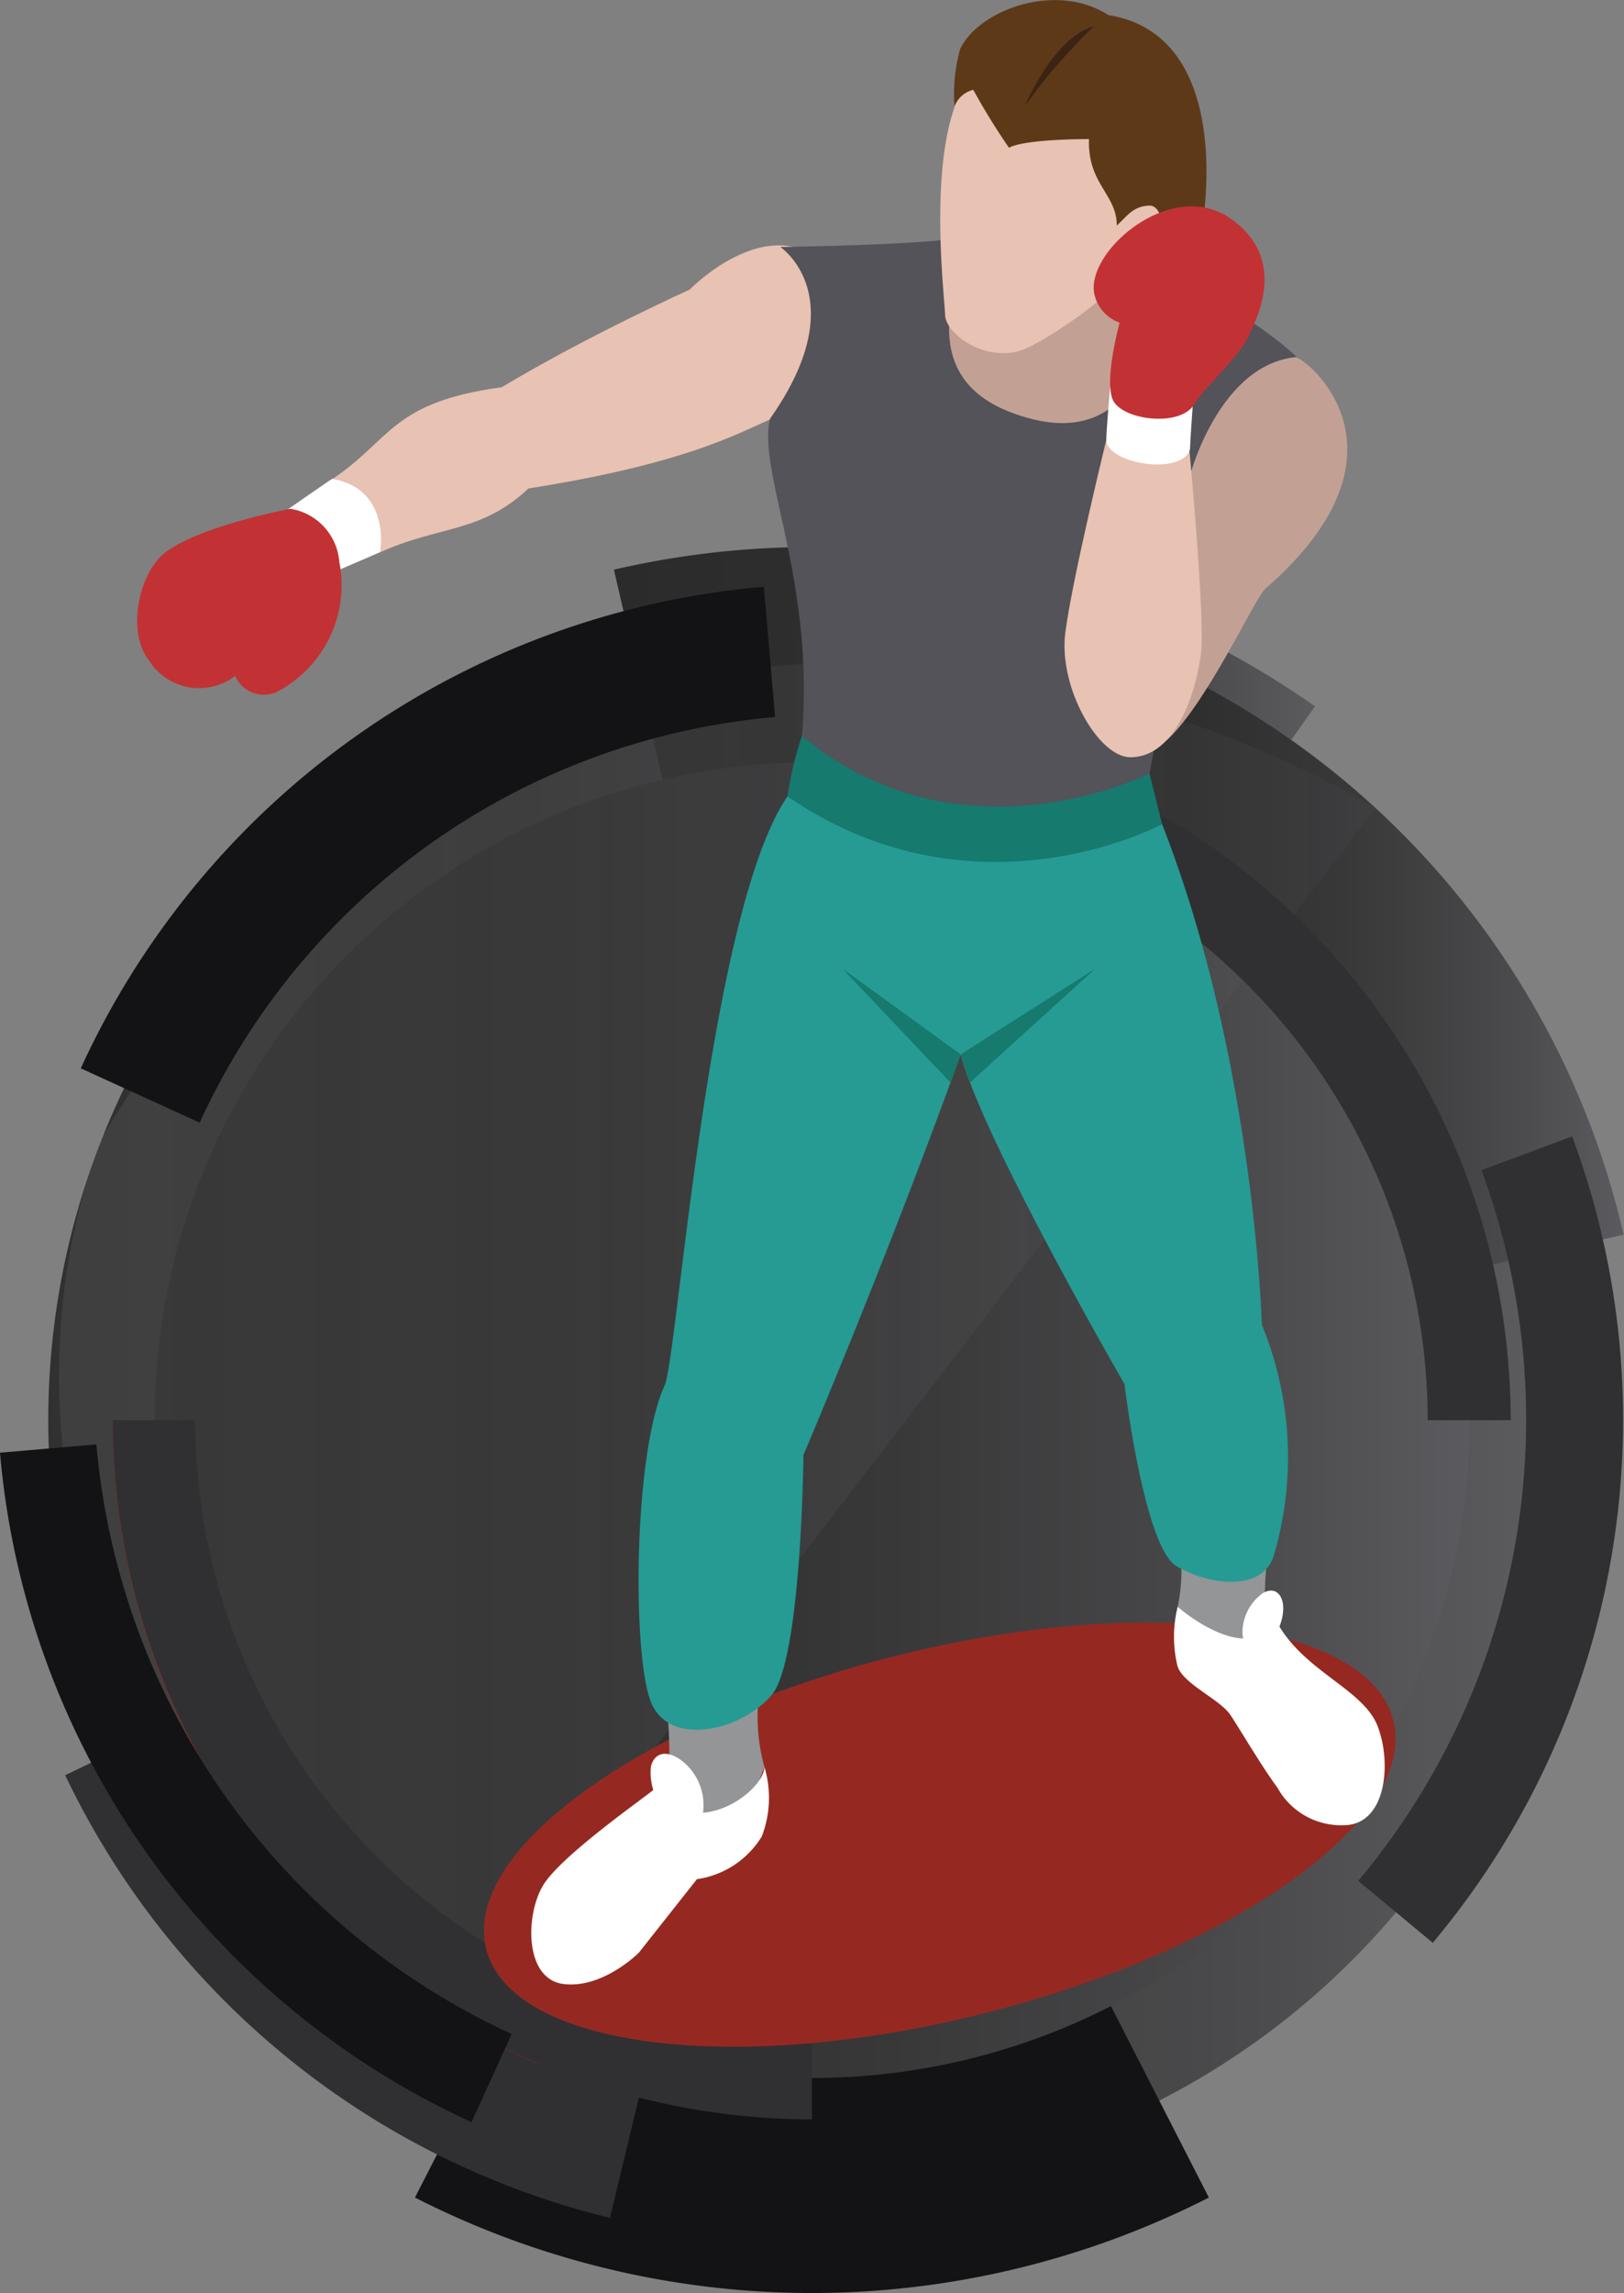 <svg xmlns="http://www.w3.org/2000/svg" xmlns:xlink="http://www.w3.org/1999/xlink" viewBox="0 0 86.45 122.01"><rect x="0" y="0" width="86.45" height="122.01" fill="#808080" stroke="none"/><defs><style>.cls-1{isolation:isolate;}.cls-2{opacity:0.93;}.cls-3{fill:url(#Degradado_sin_nombre_6);}.cls-4{mix-blend-mode:multiply;}.cls-5{fill:url(#Degradado_sin_nombre_6-2);}.cls-6{fill:#131214;}.cls-7{fill:url(#Degradado_sin_nombre_6-3);}.cls-8{fill:#303033;}.cls-9{fill:url(#Degradado_sin_nombre_6-4);}.cls-10{opacity:0.11;fill:url(#Degradado_sin_nombre_3);}.cls-11{fill:#b32218;}.cls-12{fill:#952921;}.cls-13{fill:#c2a194;}.cls-14{fill:#e8c2b2;}.cls-15{fill:#fff;}.cls-16{fill:#c23234;}.cls-17{fill:#535359;}.cls-18{fill:#939597;}.cls-19{fill:#259b93;}.cls-20{fill:#5e3918;}.cls-21{fill:#3c2415;}.cls-22{fill:#167a6e;}</style><linearGradient id="Degradado_sin_nombre_6" x1="2.57" y1="75.56" x2="83.87" y2="75.56" gradientUnits="userSpaceOnUse"><stop offset="0" stop-color="#2b2b2b"/><stop offset="0.31" stop-color="#2e2e2e"/><stop offset="0.56" stop-color="#383839"/><stop offset="0.8" stop-color="#48484a"/><stop offset="1" stop-color="#5b5b5f"/></linearGradient><linearGradient id="Degradado_sin_nombre_6-2" x1="32.68" y1="38.08" x2="69.97" y2="38.08" xlink:href="#Degradado_sin_nombre_6"/><linearGradient id="Degradado_sin_nombre_6-3" x1="52.43" y1="50.86" x2="86.43" y2="50.86" xlink:href="#Degradado_sin_nombre_6"/><linearGradient id="Degradado_sin_nombre_6-4" x1="8.21" y1="75.56" x2="78.23" y2="75.56" xlink:href="#Degradado_sin_nombre_6"/><linearGradient id="Degradado_sin_nombre_3" x1="3.14" y1="71.92" x2="73.22" y2="71.92" gradientUnits="userSpaceOnUse"><stop offset="0.03" stop-color="#aeadb2"/><stop offset="1" stop-color="#5b5b5f"/></linearGradient></defs><title>Recurso 5</title><g class="cls-1"><g id="Capa_2" data-name="Capa 2"><g id="Capa_1-2" data-name="Capa 1"><g class="cls-2"><path class="cls-3" d="M83.87,75.56A40.65,40.65,0,1,1,43.22,34.91,40.65,40.65,0,0,1,83.87,75.56Z"/></g><g class="cls-4"><path class="cls-5" d="M63.29,47.06A34.6,34.6,0,0,0,43.22,40.7a35,35,0,0,0-7.92.91l-2.62-11.3A46.59,46.59,0,0,1,70,37.58Z"/></g><path class="cls-6" d="M43.22,122a46.58,46.58,0,0,1-21.13-5.08l5.28-10.32a35,35,0,0,0,31.7,0l5.28,10.32A46.61,46.61,0,0,1,43.22,122Z"/><path class="cls-7" d="M73.86,68.55a31.46,31.46,0,0,0-21.43-23l3.78-12.32A44.39,44.39,0,0,1,86.43,65.69Z"/><path class="cls-8" d="M32.47,118a43.55,43.55,0,0,1-29-23.55L15,88.89a30.73,30.73,0,0,0,20.48,16.62Z"/><path class="cls-9" d="M77.52,68.5a35.66,35.66,0,0,1,.71,7.06,35,35,0,1,1-35-35m0,0a35,35,0,0,1,34.3,28"/><path class="cls-10" d="M22.87,108.61,73.22,43S31.74,16.9,5.47,60.46C5.47,60.46-6.24,86.17,22.87,108.61Z"/><path class="cls-11" d="M28.74,109.83A37.15,37.15,0,0,1,6,75.56H10.4a32.77,32.77,0,0,0,20,30.24Z"/><path class="cls-8" d="M43.22,112.76A37.24,37.24,0,0,1,6,75.56H10.4a32.85,32.85,0,0,0,32.82,32.81Zm37.2-37.2H76A32.86,32.86,0,0,0,43.22,42.74V38.36A37.24,37.24,0,0,1,80.42,75.56Z"/><path class="cls-8" d="M76.3,103.39l-4-3.32a38.16,38.16,0,0,0,6.56-37.81l4.83-1.8a43.29,43.29,0,0,1-7.44,42.93Z"/><path class="cls-6" d="M10.63,59.73,4.3,56.84A44.16,44.16,0,0,1,40.66,31.22l.6,6.93A37.21,37.21,0,0,0,10.63,59.73Z"/><path class="cls-6" d="M25.1,112.91A43.27,43.27,0,0,1,0,77.29l5.13-.44a38.18,38.18,0,0,0,22.11,31.37Z"/><path class="cls-12" d="M25.88,103.69c1.32,5.25,13.21,6.79,26.54,3.42S75.5,96.78,74.17,91.53,61,84.75,47.64,88.11,24.56,98.45,25.88,103.69Z"/><polygon class="cls-13" points="59.97 12.67 63.2 18.79 60.32 24.71 55.06 25.16 49.81 23.39 48.6 20.28 48.6 14.48 54.08 12.67 59.97 12.67"/><path class="cls-14" d="M45.08,15.52c-3.16-5.48-8.37-.11-8.37-.11s-5.37,2.42-10,5.19c-5.88.81-5.83,2.74-9,4.88-.38,1.13.87,3.7,2.54,3.9,3.14-1.43,5.34-1,7.88-3.39,11.2-1.77,12.27-4,15-4.35C44.33,21.49,47,18.88,45.08,15.52Z"/><path class="cls-15" d="M15.28,27.13s2.68-1.87,2.41-1.65c3.17.55,2.54,3.9,2.54,3.9L17.7,30.47Z"/><path class="cls-16" d="M18.06,29.88a3.1,3.1,0,0,0-2.6-2.81s-4.79.9-6.64,2.31c-1.37,1-2.14,4.17-.88,5.77a3.15,3.15,0,0,0,4.58.81,1.66,1.66,0,0,0,2.22.85A6.4,6.4,0,0,0,18.06,29.88Z"/><path class="cls-17" d="M54.88,22.28c-7-1.83-3.38-7.76-3.74-9.61-2.83.39-9.6.47-9.6.47s4,2.69-.55,9.14c-.68,2.86,2.39,8.56,1.7,16.87l.85,3,6.08,1.47,7,.46L59.45,43l1.74-1.83.67-3.54,5.48-14.78a5.11,5.11,0,0,0,1.89-3.66c-2.56-2.54-7.37-4.72-7.37-4.72S61.91,24.11,54.88,22.28Z"/><path class="cls-18" d="M62.88,83.18a9,9,0,0,1-.19,2.31L63,87l2.43,1.58,2.12-.46-.2-2.51a16.31,16.31,0,0,1,.1-2.63C67.59,81.85,62.82,81.89,62.88,83.18Z"/><path class="cls-18" d="M35.55,91.3a31.21,31.21,0,0,1,0,4.57l1.92,1.57L40,95.88,40.69,94a10,10,0,0,1-.29-3.87C40.65,89,35.35,89.81,35.55,91.3Z"/><path class="cls-19" d="M61.86,43.85c4.92,12.54,5.31,26.63,5.31,26.63a18.51,18.51,0,0,1,.65,12.24c-.57,2-3.46,1.63-5.19.61s-2.77-9.69-2.77-9.69S52.29,60.55,51.14,56.1C47.21,67,42.77,77.41,42.77,77.41s-.1,10.89-1.69,12.77-5.35,2.79-6.39.47-1-13.24.69-16.94c.69-1.5,2.31-25.17,6.54-31.34,1-.52,3.7,0,3.7,0l6.27,1.55L58.47,43S60.91,42.73,61.86,43.85Z"/><path class="cls-14" d="M50.81,5.71c-1.32,3.75-.52,10.16-.5,11.06s1.94,2.46,3.95,1.9c1.23-.35,5.37-3.21,5.42-4.07.26-.72,3.52-2,3.52-2l-1-5.05L57.14,4,53.59,2.82l-2.36,1.1A4.33,4.33,0,0,0,50.81,5.71Z"/><path class="cls-20" d="M62,13.14s.05-2.23-.82-2.2S60,11.5,59.45,12c0-1.68-1.56-2.2-1.48-4.6-.22,0-3.42,0-4.26.46a35.72,35.72,0,0,1-1.9-3.08,1.42,1.42,0,0,0-1,.89,9,9,0,0,1,.3-3.06C52.09.54,56.19-1,59,.8,65.83,1.9,64,12,64,12Z"/><path class="cls-13" d="M63.42,25.06S65,19.37,69,19c1.07.47,6.39,5.35-1.64,12.32-.55.48-3.06,6-5.18,8-1.94,1.78-2.71-8.76-2.71-8.76Z"/><path class="cls-14" d="M63.32,24s.84,8.9.61,10.78-1.28,5.51-3.76,5.51c-1.7,0-3.84-3.73-3.46-6.64s2.18-10.23,2.18-10.23Z"/><path class="cls-15" d="M63.49,21.62s-.14,1.91-.14,2.27c-.39,1.45-4.46.79-4.46-.5,0-.45.23-3.11.23-3.11Z"/><path class="cls-16" d="M63.58,21.5c.56-.95,2.51-2.57,3-3.87.17-.42,2.09-3.8-1.07-6s-7.7,1.73-7.26,4a2.11,2.11,0,0,0,1.35,1.54s-.81,2.94-.38,4.06S62.83,22.77,63.58,21.5Z"/><path class="cls-21" d="M58.25,1.38c-2.2.63-3.7,4.27-3.7,4.27A31.42,31.42,0,0,1,58.25,1.38Z"/><path class="cls-22" d="M61.19,41.15s-10,5.08-18.5-2a18.34,18.34,0,0,0-.77,3.22c10,6.87,19.94,1.48,19.94,1.48Z"/><polygon class="cls-22" points="51.14 56.1 44.85 51.54 50.6 57.6 51.14 56.1"/><polygon class="cls-22" points="51.14 56.1 58.3 51.54 51.63 57.6 51.14 56.1"/><path class="cls-15" d="M40.69,94c0,1.34-3.81,4.07-5.83,1.17-.52.45-5,3.56-5.95,5.14s-1,5,1.1,5.25,4-1.67,4-1.67l3.09-3.91a4.84,4.84,0,0,0,3.45-2.27A5.7,5.7,0,0,0,40.69,94Z"/><path class="cls-15" d="M34.65,94a3,3,0,0,0,1.05,2.61c.76.66,1.54.57,1.73-.21a3,3,0,0,0-1-2.61C35.61,93.08,34.84,93.17,34.65,94Z"/><path class="cls-15" d="M62.69,85.49s3.67,3.23,5.25.75c1.38,2.64,4.58,3.6,5.37,5.54s.52,5.33-1.79,5.33a3.87,3.87,0,0,1-3.52-2c-.83-1.12-1.93-3-2.49-3.85s-2.46-1.62-2.82-2.58A6.59,6.59,0,0,1,62.69,85.49Z"/><path class="cls-15" d="M66.14,86.82c0,.8.49,1.17,1.09.82a2.6,2.6,0,0,0,1.08-2.06c0-.8-.49-1.17-1.08-.82A2.58,2.58,0,0,0,66.14,86.82Z"/></g></g></g></svg>